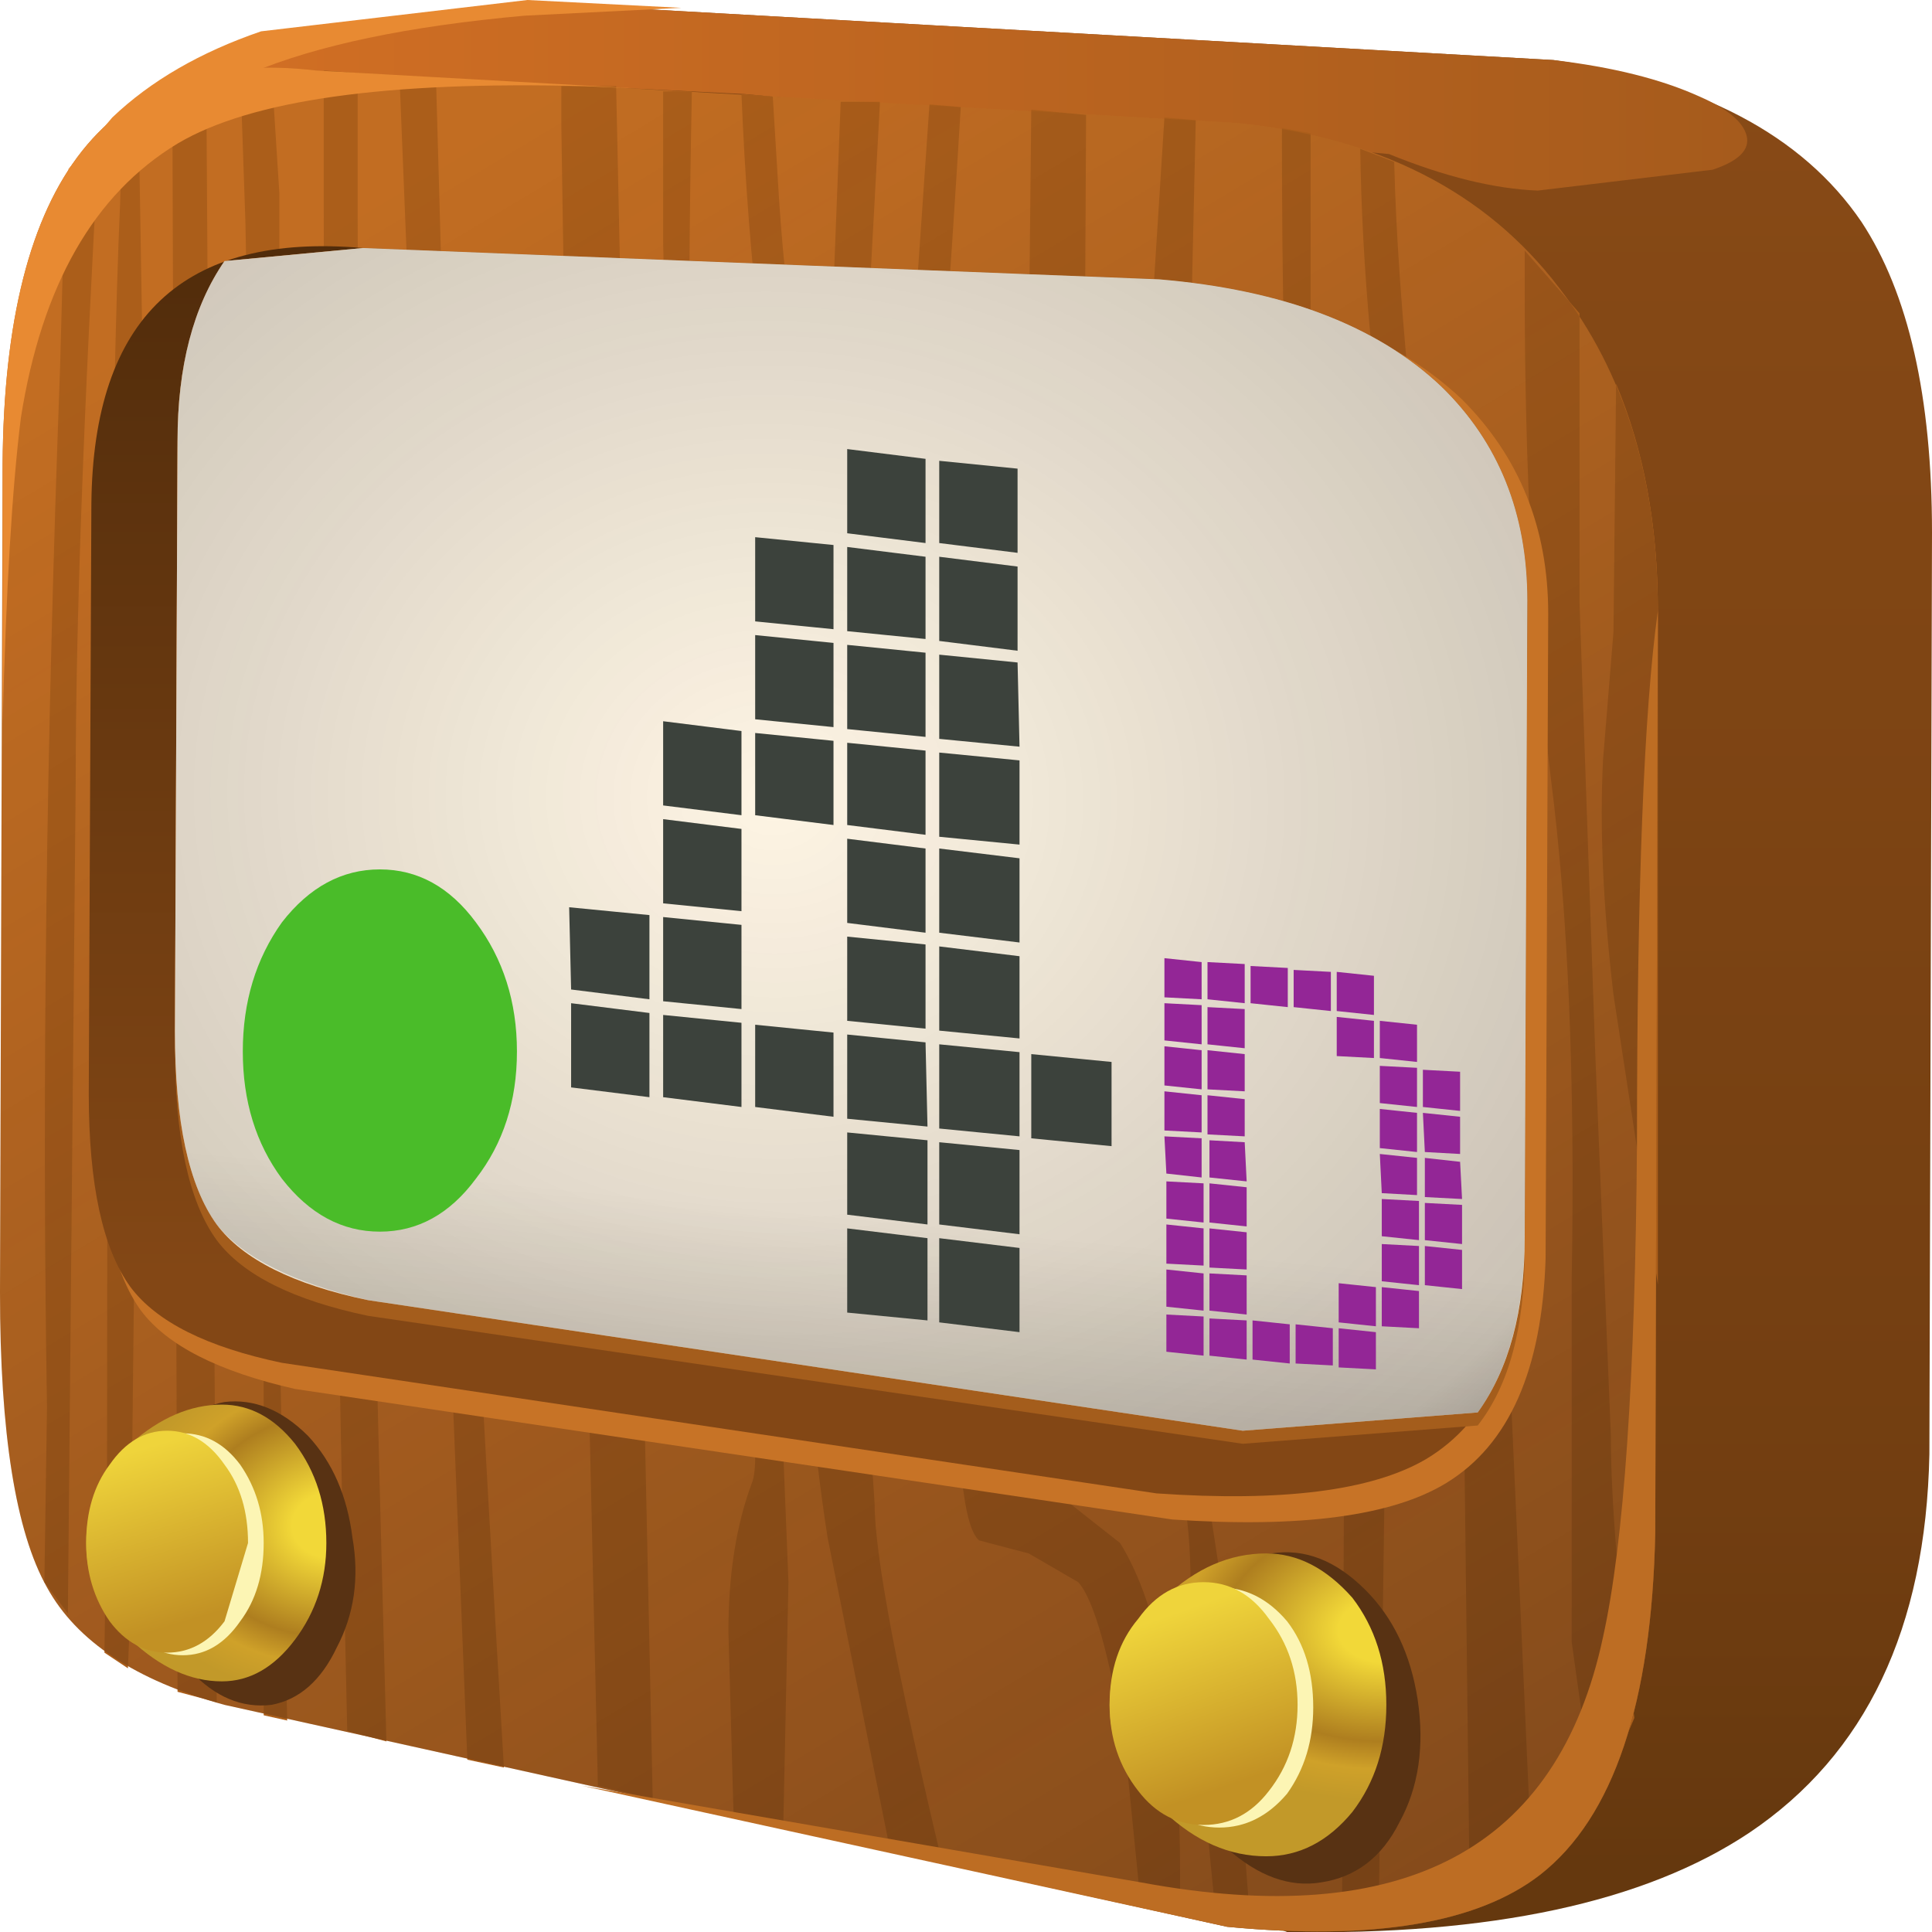 <?xml version="1.0" encoding="UTF-8" standalone="no"?>
<svg xmlns:xlink="http://www.w3.org/1999/xlink" height="37.0px" width="37.0px" xmlns="http://www.w3.org/2000/svg">
  <g transform="matrix(1.0, 0.0, 0.0, 1.0, 0.0, 0.0)">
    <use height="37.0" transform="matrix(1.0, 0.0, 0.0, 1.0, 0.0, 0.0)" width="37.0" xlink:href="#shape0"/>
    <use height="10.5" transform="matrix(0.75, 0.0, 0.0, 0.75, 22.3, 18.35)" width="7.6" xlink:href="#sprite0"/>
    <use height="22.55" transform="matrix(0.75, 0.0, 0.0, 0.75, 10.9, 8.6)" width="13.85" xlink:href="#sprite1"/>
    <use height="9.25" transform="matrix(0.75, 0.0, 0.0, 0.75, 4.65, 16.65)" width="7.0" xlink:href="#sprite2"/>
  </g>
  <defs>
    <g id="shape0" transform="matrix(1.0, 0.0, 0.0, 1.0, 0.0, 0.0)">
      <path d="M29.75 1.15 Q33.95 1.75 35.65 4.25 37.0 6.3 37.0 10.2 L36.95 27.85 Q36.85 32.85 33.5 35.1 30.5 37.1 24.65 37.0 L9.55 31.15 Q7.0 30.45 6.15 28.9 5.25 27.3 5.25 23.25 L1.0 5.85 Q0.5 2.65 4.0 1.25 6.6 0.25 11.9 0.15 L29.75 1.15" fill="url(#gradient0)" fill-rule="evenodd" stroke="none"/>
      <path d="M3.7 1.4 Q5.2 0.65 7.6 0.35 L11.9 0.15 29.75 1.15 Q31.45 1.35 32.55 1.85 33.35 2.2 33.45 2.6 33.55 3.0 32.8 3.25 L29.45 3.65 Q28.2 3.6 26.6 2.95 L14.25 1.8 8.2 1.5 3.7 1.4" fill="url(#gradient1)" fill-rule="evenodd" stroke="none"/>
      <path d="M23.65 2.35 Q27.75 2.75 29.85 5.5 31.75 7.95 31.75 11.7 L31.7 29.35 Q31.6 34.25 29.5 35.9 27.7 37.3 23.5 36.9 L4.3 32.65 Q1.75 31.95 0.9 30.4 0.0 28.8 0.0 24.75 L0.05 8.9 Q0.1 0.65 6.05 1.35 L23.65 2.35" fill="#c26d22" fill-rule="evenodd" stroke="none"/>
      <path d="M22.3 2.25 L22.9 2.3 22.8 6.7 22.6 15.5 22.55 20.35 Q22.5 23.15 22.6 24.5 L22.95 27.45 23.5 31.05 23.95 36.9 23.3 36.85 Q22.8 31.9 22.8 30.3 22.8 28.35 22.15 26.85 21.4 25.3 21.4 24.3 L21.55 22.7 21.65 15.9 Q21.65 11.55 21.9 8.55 L22.3 2.25" fill="#ab5e1a" fill-rule="evenodd" stroke="none"/>
      <path d="M14.2 1.8 L14.8 1.85 14.9 3.5 Q15.1 6.9 15.8 9.7 L16.1 1.95 16.85 1.95 16.85 2.0 16.3 12.15 16.0 13.65 Q15.65 12.65 15.25 10.65 14.4 6.75 14.2 1.8" fill="#ab5e1a" fill-rule="evenodd" stroke="none"/>
      <path d="M10.75 2.4 L10.75 1.65 11.8 1.65 12.5 34.45 11.45 34.2 11.2 23.4 10.9 12.15 10.75 2.4" fill="#ab5e1a" fill-rule="evenodd" stroke="none"/>
      <path d="M1.25 3.4 L1.9 2.6 Q1.45 10.5 1.45 14.95 L1.3 30.9 0.85 30.3 0.9 26.95 Q0.75 17.85 1.15 7.05 L1.25 3.4" fill="#ab5e1a" fill-rule="evenodd" stroke="none"/>
      <path d="M6.2 1.35 L6.85 1.4 6.85 4.25 Q6.85 12.95 7.4 33.35 L6.65 33.15 6.55 28.65 Q6.2 10.8 6.2 3.9 L6.2 1.35" fill="#ab5e1a" fill-rule="evenodd" stroke="none"/>
      <path d="M26.7 10.05 Q26.1 6.25 26.05 2.85 L26.7 3.1 Q26.8 7.15 27.85 14.4 L28.8 23.7 29.35 36.0 28.15 36.6 28.05 28.25 Q28.0 21.9 27.6 18.15 L26.7 10.05" fill="#ab5e1a" fill-rule="evenodd" stroke="none"/>
      <path d="M2.35 2.2 L2.65 1.95 2.75 8.0 2.5 30.7 2.45 31.95 2.0 31.65 2.05 28.05 Q2.05 9.5 2.3 3.9 L2.35 2.2" fill="#ab5e1a" fill-rule="evenodd" stroke="none"/>
      <path d="M4.6 1.35 L5.2 1.35 5.35 3.7 5.35 14.05 5.35 25.25 5.5 32.95 5.05 32.85 5.05 22.8 4.7 4.25 4.6 1.35" fill="#ab5e1a" fill-rule="evenodd" stroke="none"/>
      <path d="M31.75 11.7 L31.75 24.6 30.9 19.05 Q30.6 16.5 30.7 14.55 L30.9 12.1 30.95 7.35 Q31.75 9.25 31.75 11.7" fill="#ab5e1a" fill-rule="evenodd" stroke="none"/>
      <path d="M7.65 1.45 L8.35 1.5 8.8 17.55 Q8.95 22.05 9.65 33.85 L8.95 33.7 8.7 27.5 7.65 1.45" fill="#ab5e1a" fill-rule="evenodd" stroke="none"/>
      <path d="M3.3 1.65 L3.95 1.45 4.15 32.6 3.4 32.4 3.3 1.65" fill="#ab5e1a" fill-rule="evenodd" stroke="none"/>
      <path d="M29.7 14.9 Q29.2 10.75 29.2 5.55 L29.2 4.8 30.25 6.0 30.25 11.55 30.55 20.15 30.85 27.5 Q30.85 29.4 31.3 32.9 L30.55 34.65 30.1 31.45 30.1 24.5 Q30.2 18.8 29.7 14.9" fill="#ab5e1a" fill-rule="evenodd" stroke="none"/>
      <path d="M12.7 1.75 L13.25 1.75 Q13.1 9.3 13.4 11.75 L14.15 16.55 Q14.6 19.3 14.65 21.5 L14.95 26.55 15.1 30.3 15.0 35.0 14.05 34.8 13.95 31.25 Q13.95 29.6 14.4 28.4 14.65 27.8 13.95 23.2 13.15 17.4 12.9 13.65 L12.7 4.65 12.7 1.75" fill="#ab5e1a" fill-rule="evenodd" stroke="none"/>
      <path d="M24.55 2.45 L25.1 2.55 25.1 7.05 Q25.1 9.6 25.85 14.4 26.6 19.2 26.6 22.45 L26.4 36.9 25.7 36.95 25.75 26.0 25.65 21.55 Q25.45 20.5 25.2 17.4 L24.7 9.75 Q24.55 6.9 24.55 2.45" fill="#ab5e1a" fill-rule="evenodd" stroke="none"/>
      <path d="M17.8 2.0 L18.4 2.05 Q17.75 12.75 16.85 19.8 16.45 23.2 16.5 25.05 L16.75 28.8 Q16.75 30.25 18.05 35.7 L17.05 35.45 15.85 29.45 Q15.4 26.55 15.45 24.15 15.5 21.45 16.3 17.4 17.1 12.85 17.4 7.8 L17.8 2.0" fill="#ab5e1a" fill-rule="evenodd" stroke="none"/>
      <path d="M19.75 2.1 L20.8 2.2 20.75 11.75 20.75 15.3 20.5 18.15 19.85 21.25 19.45 24.5 19.4 26.8 Q19.4 28.05 19.8 28.25 L21.45 29.55 Q22.6 31.4 22.6 35.95 L22.6 36.65 21.85 36.5 21.55 33.5 Q21.1 30.8 20.65 30.3 L19.7 29.75 18.75 29.5 Q18.35 29.15 18.35 26.4 L18.1 22.95 Q17.95 22.05 18.35 19.25 L19.3 15.3 Q19.7 13.45 19.7 6.9 L19.75 2.1" fill="#ab5e1a" fill-rule="evenodd" stroke="none"/>
      <path d="M23.65 2.35 Q27.75 2.75 29.85 5.5 31.75 7.95 31.75 11.7 L31.7 29.35 Q31.6 34.25 29.5 35.9 27.7 37.3 23.5 36.9 L4.3 32.65 Q1.75 31.95 0.9 30.4 0.0 28.8 0.0 24.75 L0.05 8.9 Q0.1 0.65 6.05 1.35 L23.65 2.35" fill="url(#gradient2)" fill-rule="evenodd" stroke="none"/>
      <path d="M31.75 11.7 L31.7 29.35 Q31.6 34.25 29.5 35.9 27.7 37.3 23.5 36.9 L11.15 34.2 21.85 36.05 Q29.4 37.45 30.7 31.35 31.3 28.65 31.35 21.9 31.35 14.55 31.75 11.7" fill="#bd6d23" fill-rule="evenodd" stroke="none"/>
      <path d="M12.3 1.7 L11.2 1.65 Q5.5 1.5 3.4 2.75 1.0 4.2 0.4 8.0 0.15 10.0 0.05 13.85 L0.05 8.9 Q0.1 0.65 6.05 1.35 L12.3 1.7" fill="#e88a32" fill-rule="evenodd" stroke="none"/>
      <path d="M2.85 2.25 L2.25 2.95 1.3 3.25 2.15 2.25 Q3.25 1.2 5.0 0.6 L10.1 0.0 13.05 0.15 10.05 0.3 Q6.7 0.6 4.8 1.4 L2.85 2.25" fill="#e88a32" fill-rule="evenodd" stroke="none"/>
      <path d="M29.65 11.75 L29.6 24.1 Q29.5 27.3 27.7 28.4 26.15 29.35 22.45 29.1 L5.65 26.6 Q3.45 26.1 2.7 25.1 1.9 24.0 1.9 21.35 L1.9 9.9 Q2.0 4.5 7.15 4.95 L22.55 5.55 Q26.1 5.85 28.0 7.65 29.65 9.3 29.65 11.75" fill="#c77326" fill-rule="evenodd" stroke="none"/>
      <path d="M29.25 11.5 L29.2 23.7 Q29.15 26.85 27.3 27.95 25.75 28.85 22.15 28.6 L5.4 26.1 Q3.25 25.65 2.5 24.65 1.7 23.55 1.7 20.95 L1.75 9.65 Q1.8 4.3 6.95 4.75 L22.2 5.35 Q25.75 5.65 27.6 7.4 29.25 9.0 29.25 11.5" fill="url(#gradient3)" fill-rule="evenodd" stroke="none"/>
      <path d="M27.6 7.7 Q29.25 9.3 29.25 11.75 L29.2 23.95 Q29.2 26.15 28.3 27.3 L23.8 27.65 7.05 25.2 Q4.9 24.75 4.15 23.75 3.35 22.65 3.35 20.05 L3.4 8.7 Q3.4 6.55 4.3 5.25 L6.95 5.0 22.2 5.65 Q25.75 5.9 27.6 7.7" fill="#a45d1c" fill-rule="evenodd" stroke="none"/>
      <path d="M27.6 7.4 Q29.25 9.0 29.25 11.5 L29.2 23.7 Q29.2 25.8 28.3 27.05 L23.8 27.4 7.05 24.9 Q4.9 24.45 4.15 23.45 3.35 22.35 3.35 19.75 L3.4 8.45 Q3.4 6.3 4.3 5.0 L6.95 4.75 22.2 5.35 Q25.75 5.65 27.6 7.4" fill="#c26d22" fill-rule="evenodd" stroke="none"/>
      <path d="M27.6 7.4 Q29.25 9.0 29.25 11.5 L29.2 23.7 Q29.2 25.8 28.3 27.05 L23.8 27.4 7.05 24.9 Q4.9 24.45 4.15 23.45 3.35 22.35 3.35 19.75 L3.4 8.45 Q3.4 6.3 4.3 5.0 L6.95 4.75 22.2 5.35 Q25.75 5.65 27.6 7.4" fill="#fef5e4" fill-rule="evenodd" stroke="none"/>
      <path d="M22.2 5.35 Q25.75 5.65 27.6 7.4 29.25 9.0 29.25 11.5 L29.2 23.65 Q29.2 25.8 28.3 27.05 L23.8 27.4 7.05 24.9 Q4.9 24.4 4.15 23.45 3.35 22.35 3.35 19.75 L3.4 8.45 Q3.4 6.25 4.3 5.0 L6.95 4.75 22.2 5.35" fill="url(#gradient4)" fill-rule="evenodd" stroke="none"/>
      <path d="M3.35 19.8 L29.2 19.8 29.2 23.7 Q29.2 25.8 28.3 27.05 L23.8 27.4 7.05 24.9 Q4.9 24.45 4.15 23.45 3.35 22.4 3.35 19.8" fill="url(#gradient5)" fill-rule="evenodd" stroke="none"/>
      <path d="M6.75 29.45 Q6.95 30.6 6.45 31.55 6.0 32.5 5.2 32.65 4.35 32.75 3.65 32.0 2.95 31.25 2.75 30.05 2.55 28.9 3.0 27.95 3.45 27.0 4.3 26.85 5.15 26.75 5.9 27.5 6.6 28.25 6.75 29.45" fill="#583213" fill-rule="evenodd" stroke="none"/>
      <path d="M6.25 29.55 Q6.25 30.6 5.65 31.4 5.05 32.2 4.25 32.2 3.35 32.2 2.5 31.4 1.65 30.6 1.65 29.55 1.65 28.5 2.5 27.65 3.35 26.9 4.25 26.9 5.05 26.9 5.65 27.65 6.25 28.45 6.25 29.55" fill="url(#gradient6)" fill-rule="evenodd" stroke="none"/>
      <path d="M5.05 29.55 Q5.05 30.45 4.6 31.05 4.15 31.7 3.5 31.7 2.85 31.7 2.4 31.05 1.95 30.45 1.95 29.55 1.95 28.7 2.4 28.05 2.85 27.45 3.5 27.45 4.15 27.45 4.6 28.05 5.05 28.7 5.05 29.55" fill="#fcf5b4" fill-rule="evenodd" stroke="none"/>
      <path d="M4.75 29.55 L4.3 31.05 Q3.85 31.65 3.2 31.65 2.55 31.65 2.1 31.05 1.65 30.4 1.65 29.55 1.65 28.65 2.1 28.05 2.55 27.4 3.2 27.4 3.85 27.4 4.3 28.05 4.75 28.65 4.75 29.55" fill="url(#gradient7)" fill-rule="evenodd" stroke="none"/>
      <path d="M27.15 32.55 Q27.35 33.9 26.8 34.9 26.3 35.9 25.3 36.05 24.4 36.2 23.5 35.4 22.7 34.55 22.5 33.25 22.3 31.95 22.8 30.9 23.35 29.9 24.35 29.75 25.3 29.6 26.15 30.45 26.95 31.25 27.15 32.55" fill="#583213" fill-rule="evenodd" stroke="none"/>
      <path d="M26.55 32.65 Q26.55 33.85 25.9 34.7 25.2 35.55 24.25 35.55 23.2 35.55 22.3 34.7 21.25 33.8 21.25 32.65 21.25 31.5 22.3 30.6 23.2 29.75 24.25 29.75 25.15 29.75 25.9 30.6 26.55 31.45 26.55 32.65" fill="url(#gradient8)" fill-rule="evenodd" stroke="none"/>
      <path d="M25.15 32.7 Q25.15 33.65 24.65 34.35 24.1 35.0 23.35 35.0 22.6 35.0 22.15 34.35 21.6 33.65 21.6 32.7 21.6 31.75 22.15 31.05 22.6 30.4 23.35 30.4 24.1 30.4 24.65 31.05 25.15 31.7 25.15 32.7" fill="#fcf5b4" fill-rule="evenodd" stroke="none"/>
      <path d="M24.85 32.65 Q24.85 33.6 24.3 34.3 23.8 34.95 23.05 34.95 22.3 34.95 21.8 34.3 21.25 33.6 21.25 32.65 21.25 31.65 21.8 31.0 22.3 30.3 23.05 30.3 23.8 30.3 24.3 31.0 24.85 31.7 24.85 32.65" fill="url(#gradient9)" fill-rule="evenodd" stroke="none"/>
    </g>
    <linearGradient gradientTransform="matrix(0.0, 0.021, 0.021, 0.0, 19.0, 18.6)" gradientUnits="userSpaceOnUse" id="gradient0" spreadMethod="pad" x1="-819.2" x2="819.2">
      <stop offset="0.0" stop-color="#884a16"/>
      <stop offset="0.796" stop-color="#723e11"/>
      <stop offset="1.0" stop-color="#65380e"/>
    </linearGradient>
    <linearGradient gradientTransform="matrix(0.018, 0.0, 0.0, -0.018, 18.6, 1.9)" gradientUnits="userSpaceOnUse" id="gradient1" spreadMethod="pad" x1="-819.2" x2="819.2">
      <stop offset="0.0" stop-color="#d26f24"/>
      <stop offset="1.0" stop-color="#a65b1c"/>
    </linearGradient>
    <linearGradient gradientTransform="matrix(0.012, 0.02, 0.02, -0.012, 16.8, 20.25)" gradientUnits="userSpaceOnUse" id="gradient2" spreadMethod="pad" x1="-819.2" x2="819.2">
      <stop offset="0.0" stop-color="#130c0e" stop-opacity="0.0"/>
      <stop offset="1.0" stop-color="#130c0e" stop-opacity="0.349"/>
    </linearGradient>
    <linearGradient gradientTransform="matrix(0.0, -0.012, -0.012, 0.0, 15.5, 14.55)" gradientUnits="userSpaceOnUse" id="gradient3" spreadMethod="pad" x1="-819.2" x2="819.2">
      <stop offset="0.0" stop-color="#834715"/>
      <stop offset="1.0" stop-color="#512c0b"/>
    </linearGradient>
    <radialGradient cx="0" cy="0" gradientTransform="matrix(0.024, 0.002, 0.002, -0.021, 14.8, 15.3)" gradientUnits="userSpaceOnUse" id="gradient4" r="819.2" spreadMethod="pad">
      <stop offset="0.0" stop-color="#130c0e" stop-opacity="0.0"/>
      <stop offset="0.914" stop-color="#130c0e" stop-opacity="0.22"/>
      <stop offset="1.0" stop-color="#130c0e" stop-opacity="0.329"/>
    </radialGradient>
    <linearGradient gradientTransform="matrix(4.0E-4, -0.004, -0.004, -4.0E-4, 15.75, 26.55)" gradientUnits="userSpaceOnUse" id="gradient5" spreadMethod="pad" x1="-819.2" x2="819.2">
      <stop offset="0.0" stop-color="#000000" stop-opacity="0.239"/>
      <stop offset="1.0" stop-color="#000000" stop-opacity="0.0"/>
    </linearGradient>
    <radialGradient cx="0" cy="0" gradientTransform="matrix(-0.005, 2.0E-4, 1.0E-4, 0.004, 6.4, 29.2)" gradientUnits="userSpaceOnUse" id="gradient6" r="819.2" spreadMethod="pad">
      <stop offset="0.196" stop-color="#f2d838"/>
      <stop offset="0.655" stop-color="#ae7e1f"/>
      <stop offset="0.816" stop-color="#cfa129"/>
      <stop offset="1.0" stop-color="#c29929"/>
    </radialGradient>
    <linearGradient gradientTransform="matrix(6.0E-4, 0.002, 0.002, -6.0E-4, 3.15, 29.4)" gradientUnits="userSpaceOnUse" id="gradient7" spreadMethod="pad" x1="-819.2" x2="819.2">
      <stop offset="0.0" stop-color="#efd43b"/>
      <stop offset="1.0" stop-color="#c29124"/>
    </linearGradient>
    <radialGradient cx="0" cy="0" gradientTransform="matrix(-0.006, 2.0E-4, 1.0E-4, 0.004, 26.6, 31.2)" gradientUnits="userSpaceOnUse" id="gradient8" r="819.2" spreadMethod="pad">
      <stop offset="0.196" stop-color="#f2d838"/>
      <stop offset="0.655" stop-color="#ae7e1f"/>
      <stop offset="0.816" stop-color="#cfa129"/>
      <stop offset="1.0" stop-color="#c29929"/>
    </radialGradient>
    <linearGradient gradientTransform="matrix(7.0E-4, 0.002, 0.002, -7.0E-4, 23.0, 32.55)" gradientUnits="userSpaceOnUse" id="gradient9" spreadMethod="pad" x1="-819.2" x2="819.2">
      <stop offset="0.0" stop-color="#efd43b"/>
      <stop offset="1.0" stop-color="#c29124"/>
    </linearGradient>
    <g id="sprite0" transform="matrix(1.0, 0.0, 0.0, 1.0, 0.0, 0.0)">
      <use height="10.5" transform="matrix(1.0, 0.0, 0.0, 1.0, 0.0, 0.0)" width="7.6" xlink:href="#shape1"/>
    </g>
    <g id="shape1" transform="matrix(1.0, 0.0, 0.0, 1.0, 0.0, 0.0)">
      <path d="M7.55 2.9 L7.55 3.9 6.6 3.8 6.6 2.85 7.55 2.9 M5.35 1.45 L4.4 1.35 4.4 0.35 5.35 0.45 5.35 1.45 M6.45 2.65 L5.5 2.55 5.5 1.6 6.45 1.7 6.45 2.65 M6.45 2.8 L6.45 3.8 5.5 3.7 5.5 2.75 6.45 2.8 M5.35 2.55 L4.4 2.5 4.4 1.5 5.35 1.6 5.35 2.55 M7.55 4.05 L7.55 5.0 6.65 4.95 6.6 3.95 7.55 4.05 M5.5 5.0 L6.45 5.1 6.45 6.05 5.55 6.0 5.5 5.0 M6.65 5.1 L7.55 5.2 7.6 6.15 6.65 6.1 6.65 5.1 M6.45 4.95 L5.5 4.85 5.5 3.85 6.45 3.95 6.45 4.95 M3.15 1.25 L2.2 1.15 2.2 0.2 3.15 0.25 3.15 1.25 M4.25 1.35 L3.3 1.25 3.3 0.3 4.25 0.35 4.25 1.35 M2.05 1.15 L1.1 1.05 1.1 0.1 2.05 0.15 2.05 1.15 M0.95 1.2 L0.95 2.2 0.0 2.1 0.0 1.15 0.95 1.2 M0.0 1.0 L0.0 0.0 0.95 0.1 0.95 1.05 0.0 1.0 M0.95 2.35 L0.95 3.35 0.0 3.25 0.0 2.25 0.95 2.35 M2.05 2.45 L2.05 3.4 1.1 3.35 1.1 2.35 2.05 2.45 M2.05 1.3 L2.05 2.3 1.1 2.2 1.1 1.25 2.05 1.3 M2.05 4.55 L1.1 4.5 1.1 3.5 2.05 3.6 2.05 4.55 M0.95 4.6 L0.95 5.6 0.05 5.5 0.0 4.55 0.95 4.6 M0.95 3.5 L0.95 4.45 0.0 4.4 0.0 3.4 0.95 3.5 M1.15 4.65 L2.05 4.7 2.1 5.7 1.15 5.6 1.15 4.65 M1.0 5.75 L1.0 6.75 0.05 6.65 0.05 5.7 1.0 5.75 M2.1 5.85 L2.1 6.85 1.15 6.75 1.15 5.75 2.1 5.85 M1.0 6.9 L1.0 7.85 0.05 7.8 0.05 6.8 1.0 6.9 M1.15 8.05 L2.1 8.1 2.1 9.1 1.15 9.0 1.15 8.05 M1.0 9.15 L1.0 10.15 0.05 10.05 0.05 9.1 1.0 9.15 M1.0 8.05 L1.0 9.0 0.05 8.9 0.05 7.95 1.0 8.05 M2.1 9.25 L2.1 10.25 1.15 10.15 1.15 9.2 2.1 9.25 M2.1 7.95 L1.15 7.9 1.15 6.9 2.1 7.0 2.1 7.95 M3.2 10.35 L2.25 10.25 2.25 9.25 3.2 9.35 3.2 10.35 M4.45 9.45 L5.4 9.55 5.4 10.5 4.45 10.45 4.45 9.45 M4.3 9.45 L4.3 10.4 3.35 10.35 3.35 9.35 4.3 9.45 M4.45 8.3 L5.4 8.4 5.4 9.4 4.45 9.3 4.45 8.3 M7.6 7.3 L6.65 7.2 6.65 6.25 7.6 6.3 7.6 7.3 M7.6 8.45 L6.65 8.35 6.65 7.35 7.6 7.45 7.6 8.45 M6.5 7.2 L5.55 7.1 5.55 6.15 6.5 6.2 6.5 7.2 M6.5 8.5 L6.5 9.45 5.55 9.4 5.55 8.4 6.5 8.5 M6.5 8.35 L5.55 8.25 5.55 7.3 6.5 7.35 6.5 8.35" fill="#932696" fill-rule="evenodd" stroke="none"/>
    </g>
    <g id="sprite1" transform="matrix(1.0, 0.0, 0.0, 1.0, 0.0, 0.0)">
      <use height="22.55" transform="matrix(1.0, 0.0, 0.0, 1.0, 0.0, 0.0)" width="13.85" xlink:href="#shape2"/>
    </g>
    <g id="shape2" transform="matrix(1.0, 0.0, 0.0, 1.0, 0.0, 0.0)">
      <path d="M9.1 2.4 L7.1 2.15 7.1 0.0 9.1 0.25 9.1 2.4 M11.45 2.65 L9.45 2.4 9.45 0.3 11.45 0.5 11.45 2.65 M11.45 3.0 L11.45 5.15 9.45 4.9 9.45 2.75 11.45 3.0 M9.1 4.85 L7.1 4.65 7.1 2.5 9.1 2.75 9.1 4.85 M11.5 7.6 L9.45 7.4 9.45 5.25 11.45 5.45 11.5 7.6 M9.1 7.35 L7.1 7.15 7.1 5.0 9.1 5.2 9.1 7.35 M9.1 9.85 L7.1 9.6 7.1 7.5 9.1 7.7 9.1 9.85 M11.5 10.45 L11.5 12.6 9.45 12.35 9.45 10.2 11.5 10.45 M11.5 7.95 L11.5 10.1 9.45 9.9 9.45 7.75 11.5 7.95 M9.45 15.2 L11.5 15.4 11.5 17.55 9.45 17.35 9.45 15.2 M9.15 17.3 L7.1 17.1 7.1 14.95 9.1 15.15 9.15 17.3 M11.5 12.95 L11.5 15.05 9.45 14.85 9.45 12.7 11.5 12.95 M9.1 14.8 L7.1 14.6 7.1 12.45 9.1 12.65 9.1 14.8 M9.1 12.35 L7.1 12.1 7.1 9.95 9.1 10.2 9.1 12.35 M13.85 15.65 L13.85 17.8 11.8 17.6 11.8 15.45 13.85 15.65 M4.75 2.25 L6.75 2.45 6.75 4.6 4.75 4.4 4.75 2.25 M6.75 4.95 L6.75 7.1 4.75 6.9 4.75 4.75 6.75 4.95 M4.4 9.35 L2.4 9.1 2.4 6.95 4.4 7.2 4.4 9.35 M6.75 9.6 L4.75 9.35 4.75 7.25 6.75 7.45 6.75 9.6 M2.4 11.95 L4.4 12.15 4.4 14.3 2.4 14.1 2.4 11.95 M2.05 14.05 L0.05 13.8 0.0 11.7 2.05 11.9 2.05 14.05 M2.4 14.45 L4.4 14.65 4.4 16.8 2.4 16.55 2.4 14.45 M2.05 16.55 L0.05 16.3 0.05 14.15 2.05 14.4 2.05 16.55 M6.75 17.05 L4.75 16.8 4.75 14.7 6.75 14.9 6.75 17.05 M2.4 9.45 L4.4 9.7 4.4 11.8 2.4 11.6 2.4 9.45 M7.1 17.45 L9.15 17.65 9.15 19.8 7.1 19.55 7.1 17.45 M7.1 19.9 L9.15 20.15 9.15 22.25 7.1 22.05 7.1 19.9 M11.5 20.05 L9.45 19.8 9.45 17.7 11.5 17.9 11.5 20.05 M9.45 20.15 L11.5 20.4 11.5 22.55 9.45 22.3 9.45 20.15" fill="#3c423c" fill-rule="evenodd" stroke="none"/>
    </g>
    <g id="sprite2" transform="matrix(1.0, 0.0, 0.0, 1.0, 0.0, 0.0)">
      <use height="9.25" transform="matrix(1.0, 0.0, 0.0, 1.0, 0.0, 0.0)" width="7.0" xlink:href="#shape3"/>
    </g>
    <g id="shape3" transform="matrix(1.0, 0.0, 0.0, 1.0, 0.0, 0.0)">
      <path d="M7.0 4.65 Q7.0 6.55 5.95 7.9 4.95 9.25 3.5 9.25 2.05 9.25 1.0 7.9 0.0 6.55 0.0 4.65 0.0 2.75 1.0 1.35 2.05 0.0 3.5 0.0 4.95 0.0 5.95 1.35 7.0 2.75 7.0 4.65" fill="#4abc29" fill-rule="evenodd" stroke="none"/>
    </g>
  </defs>
</svg>
